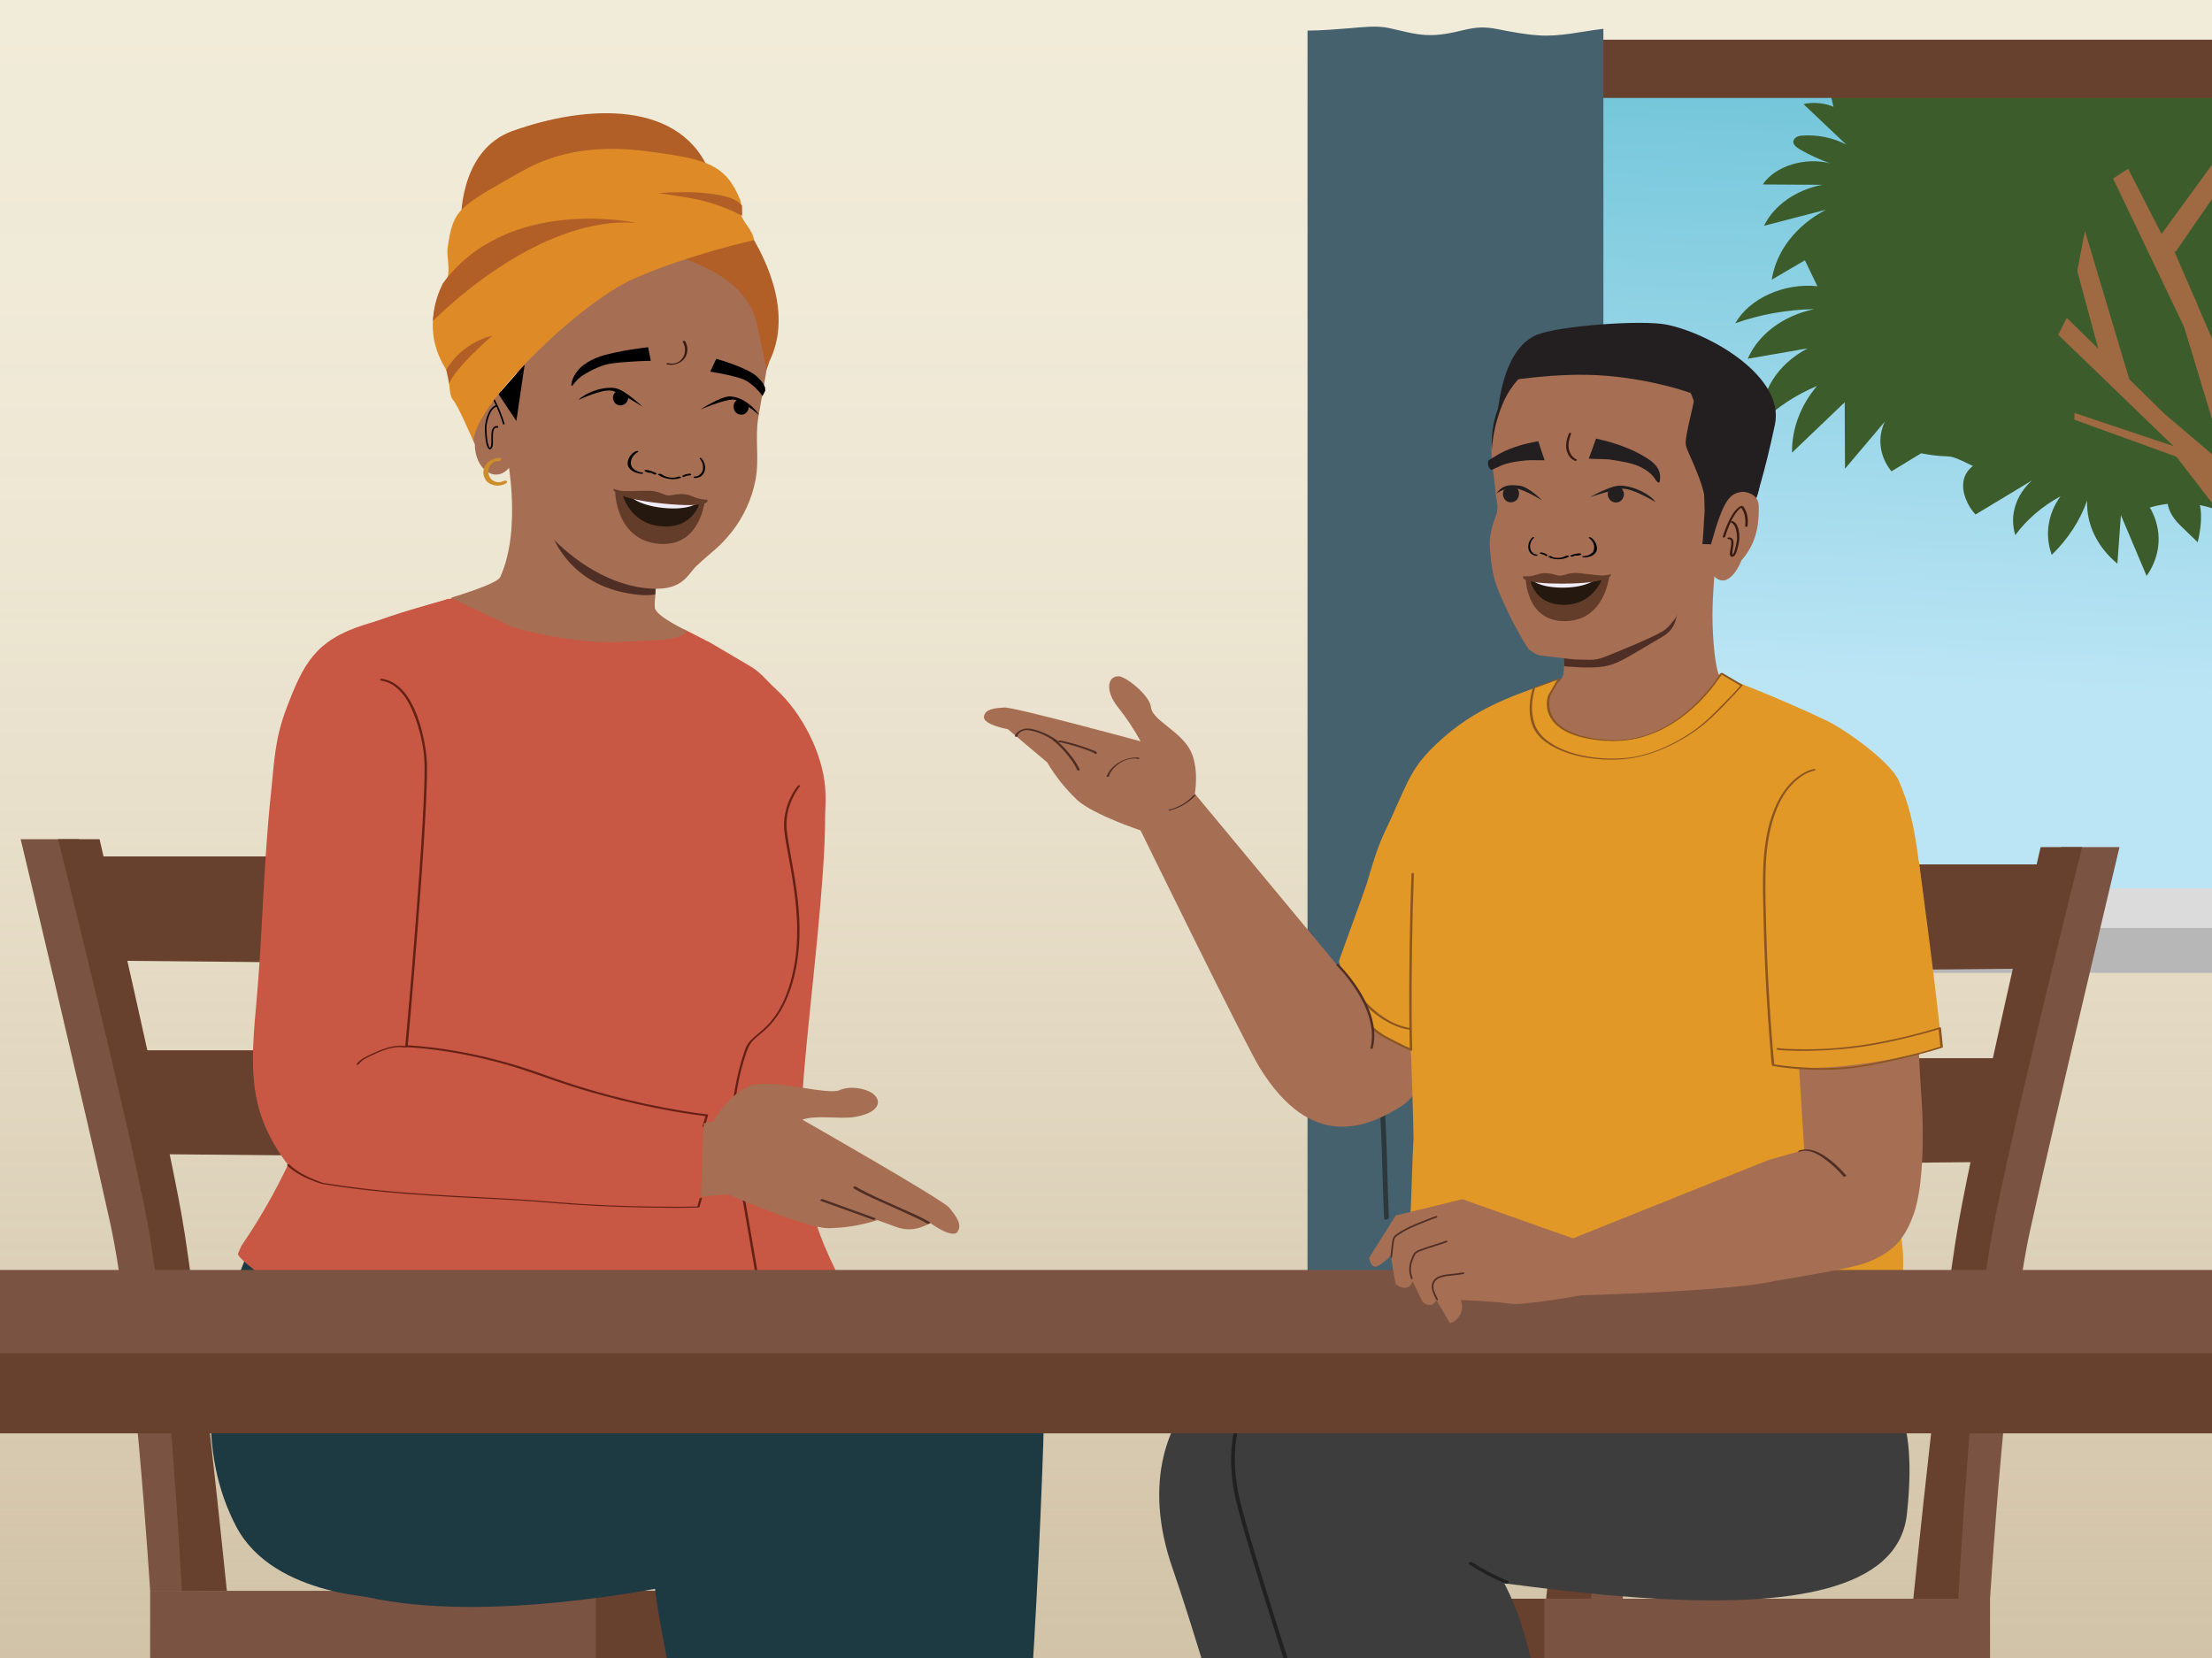 <?xml version="1.0" encoding="UTF-8"?>
<svg xmlns="http://www.w3.org/2000/svg" xmlns:xlink="http://www.w3.org/1999/xlink" viewBox="0 0 1334 1000">
  <defs>
    <style>
      .cls-1 {
        fill: #3c5c2c;
      }

      .cls-2 {
        fill: #67402e;
      }

      .cls-3 {
        fill: #9f6a42;
      }

      .cls-4 {
        fill: #010101;
      }

      .cls-5 {
        fill: url(#linear-gradient-2);
      }

      .cls-6 {
        fill: #1d3942;
      }

      .cls-7 {
        fill: #231f20;
      }

      .cls-8 {
        fill: #f1edf6;
      }

      .cls-9 {
        fill: #643c2a;
      }

      .cls-10 {
        stroke: #4f2e25;
      }

      .cls-10, .cls-11 {
        fill: none;
        stroke-miterlimit: 10;
      }

      .cls-12 {
        fill: #a66e53;
      }

      .cls-13 {
        fill: #ce8d2a;
      }

      .cls-14 {
        fill: url(#linear-gradient);
        opacity: .5;
      }

      .cls-11 {
        stroke: #010101;
        stroke-width: .96px;
      }

      .cls-15 {
        fill: #212121;
      }

      .cls-16 {
        fill: #3d3d3d;
      }

      .cls-17 {
        fill: #b7b7b7;
      }

      .cls-18 {
        fill: #e29926;
      }

      .cls-19 {
        fill: #e19826;
      }

      .cls-20 {
        fill: #7b5342;
      }

      .cls-21 {
        fill: #8b5522;
      }

      .cls-22 {
        fill: #2d383d;
      }

      .cls-23 {
        fill: #45616e;
      }

      .cls-24 {
        fill: #8e6528;
      }

      .cls-25 {
        fill: #b15e27;
      }

      .cls-26 {
        fill: #f2ebd1;
      }

      .cls-27 {
        fill: #24180f;
      }

      .cls-28 {
        fill: #de8b27;
      }

      .cls-29 {
        fill: #dcdbdb;
      }

      .cls-30 {
        fill: #381c13;
      }

      .cls-31 {
        fill: #c85844;
      }

      .cls-32 {
        fill: #662117;
      }

      .cls-33 {
        fill: #4f2e25;
      }
    </style>
    <linearGradient id="linear-gradient" x1="-5129.92" y1="7510.91" x2="-4070.49" y2="7510.91" gradientTransform="translate(-6842.06 5121.02) rotate(90) scale(1 -1)" gradientUnits="userSpaceOnUse">
      <stop offset="0" stop-color="#f0ebe0"/>
      <stop offset=".18" stop-color="#eee8dd" stop-opacity=".99"/>
      <stop offset=".33" stop-color="#e8e1d4" stop-opacity=".97"/>
      <stop offset=".46" stop-color="#ded4c5" stop-opacity=".93"/>
      <stop offset=".59" stop-color="#d0c2b0" stop-opacity=".88"/>
      <stop offset=".72" stop-color="#bdab95" stop-opacity=".82"/>
      <stop offset=".84" stop-color="#a78e73" stop-opacity=".73"/>
      <stop offset=".96" stop-color="#8d6d4d" stop-opacity=".64"/>
      <stop offset="1" stop-color="#83603d" stop-opacity=".6"/>
    </linearGradient>
    <linearGradient id="linear-gradient-2" x1="1105.05" y1="604.79" x2="1133.13" y2="-61.85" gradientUnits="userSpaceOnUse">
      <stop offset=".29" stop-color="#bbe5f5"/>
      <stop offset=".81" stop-color="#76c7db"/>
    </linearGradient>
  </defs>
  <g id="Layer_3" data-name="Layer 3">
    <polyline class="cls-26" points="1372.37 1032.13 1372.37 -24.34 -34.67 -24.34 -34.67 1032.13"/>
    <polyline class="cls-14" points="1372.37 1047.04 -34.67 1047.04 -34.67 -12.39 1372.37 -12.39"/>
    <rect class="cls-5" x="818.16" y="35.47" width="599.16" height="536.3"/>
    <g>
      <path class="cls-1" d="M1680.74,136.08v.02c-2.57-7.92-7.51-15.26-14.9-20.93l15.17,4.68c-1.59-8.75-6.03-17-12.85-23.89l20.13,7.28c-4.1-14.36-21.09-25.62-39.29-26.01l-3.32-2.34c9.19-7.03,16.96-15.19,23.08-24.16-6.87.72-13.74,1.34-20.62,1.9-6.84,2.51-12.91,6.4-17.55,11.44,1.62-3.3,2.38-6.81,2.39-10.33-4.64.3-9.29.58-13.94.81,1.04,2.84,2.2,5.66,3.51,8.43-2.36-2.92-5.02-5.66-7.91-8.22-1.37.07-2.75.14-4.12.2-80.89,3.55-161.71-1.51-242.54-3.96-78.83-2.38-157.69-1.22-236.54-.98-6.64,7.84-11.36,16.85-12.78,26.39-3.8-10.15-18.52-16.6-31.01-13.61l25.74,24.4c-8.03-4.23-17.59-6.14-27.16-5.39-1.87.15-3.63,1.06-4.38,2.46-1.33,2.48,1.24,4.46,3.62,5.82,5.69,3.3,11.78,6.1,18.16,8.4-14.87-3.85-32.96,1.46-40.56,12.75l35.77.23c-15.9,3.15-28.95,12.35-35.04,24.71l37.38-9.7c-18.01,9.45-29.98,24.9-32.69,42.2l20.01-11.7,7.52,15.64c-20.03-2.13-41.09,7.37-49.49,22.33,15.05-5.31,31.22-8.2,47.62-8.52-18.68,3.91-33.73,15.14-40.14,29.95l36.17-6.28c-18.44,9.64-29.01,26.67-27.58,44.47,9.13-9.01,20.41-16.42,33.17-21.78-9.97,11.82-15.23,25.86-15.04,40.2l31.76-30.37c.06,13.36.12,26.72.19,40.07l23.98-28.37c-4.65,9.93-3.15,21.08,4.04,29.96l17.88-10.9c21.06,4.03,12.75-1.52,31.21,7.67-11.59,9.08-3.36,24.23,1.62,29.24,11.33-6.85,22.67-13.69,34.02-20.52-9.88,8.94-13.65,21.29-10.06,32.96,6.85-9.34,16.15-17.34,27.25-23.41-7.68,10.68-9.58,23.46-5.25,35.32,9.84-9.6,17.1-20.76,21.34-32.77-.61,14.19,5.98,27.96,18.22,38.07.71-9.76,1.42-19.51,2.13-29.26,5.16,12.2,10.32,24.43,15.5,36.67,8.93-12.66,9.66-28.08,1.96-41.26,13.12-3.91,27.6-3.4,40.26,1.42,15.7,11.35,39.83,9.8,53.15-3.41l4.1-4.07c-4.67,9.48-5.18,19.98-1.44,29.73,3.73-11.43,10.39-22.09,19.52-31.28-4.74,12.25-5.43,25.31-2.01,37.85,12.32-9.95,18.89-23.67,18.1-37.78,4.66,7.02,9.31,14.08,13.95,21.18,4.69-9.6,4.76-20.3.19-29.94,7.86,3.84,14.4,9.23,19.01,15.68,3.92-8.99,1.5-19.01-6.33-26.11l25.86-7.32,9.95,31.59s10.47-2.27,13.26-22.15c1-7.12-.43-11.95-2.66-15.26l15.63-4.42c4.99,6.27,7.88,13.49,8.38,20.95,5.98-6.11,10.16-13.25,12.23-20.88,3.45,6.11,6.9,12.21,10.34,18.32,5.37-5.06,8.19-11.59,7.91-18.27,2.07-1.49,3.91-3.15,5.63-4.88,67.04,24.64,109.14-33.6,111.48-49.26,1.28-8.55-.82-19.28-3.27-27.94,7.9-7.74,12.23-17.66,12.93-27.79l21.41,10.37c-.7-27.27-23.32-26.35-23.32-26.35Z"/>
      <path class="cls-3" d="M1310.82,269.08l-69.57-67.16,5.18-10.2,58.81,57.75,37.44,31.85-39.43-130.07,5.78-4.89,32.55,75.4,24.03-34.12h3.96s-27.99,40.04-27.99,40.04l13.97,65.97,23.79,21.67c.42-1.81.85-3.4,1.22-4.68l26.43-61.58-19.93-66.41,4.48-2.28s18.77,49.12,21.58,51.88c2.81,2.76,22.92-50.04,22.92-50.04l32.67-69.25,10.8,5.9-31.16,64.72,39.54-30.23,3.61,3.73-37,32.83s-29.64,46.41-28.51,50.95c1.14,4.54,87.22-22.3,87.22-22.3l2.83,5.24s-78.82,25.71-84.96,33.91-18.5,34.57-21.24,43.22c-2.18,6.73-6.94,16.22-6.61,20.09,0,0-11.03,23.91-11.9,54.62,5.24,13.85-6.48,31.63-4.69,46.05l-3.1,32.44-15.38-25.32,2.51-12.61c1.45-34.22-13.53-73.15-14.34-83.91l-43.81-56.85-61.48-22.29v-4.1s59.8,20.02,59.8,20.02Z"/>
      <polygon class="cls-3" points="1324.97 182.93 1283.43 101.81 1274.35 107.65 1317.18 197.21 1324.97 182.93"/>
      <polygon class="cls-3" points="1312.17 151.7 1363.86 76.64 1346.39 82.41 1295.91 151.62 1312.17 151.7"/>
      <polygon class="cls-3" points="1270.44 229.01 1252.74 163.39 1257.37 139.24 1285.8 234.36 1270.44 229.01"/>
      <path class="cls-1" d="M1307.4,298.28s-2.88,8.63,7.55,18.69l10.42,10.06s5.75-21.92-2.16-28.75c-7.91-6.83-15.81,0-15.81,0Z"/>
      <path class="cls-1" d="M1144.71,49.98c-11.98.05-23.96.08-35.93.09-2.72,0-4.76-1.04-6.14-2.6-.53.15-.82.24-.82.24l4.33,18.54c4.33,18.54,38.92,21.4,38.92,21.4l15.46,3.31-7.47-28.43c-1.51-5.76-4.51-9.79-8.34-12.56Z"/>
    </g>
    <path class="cls-29" d="M870.49,23.95v536.13s572.18,0,572.18,0V23.95s-572.18,0-572.18,0ZM893.62,47.72h523.69v488.01h-523.69V47.72Z"/>
    <rect class="cls-2" x="790.18" y="23.95" width="652.45" height="35.11"/>
    <rect class="cls-17" x="856.77" y="559.71" width="584.56" height="27.03"/>
    <path class="cls-23" d="M813.73,17.04c7.91-.63,16.22-1.77,23.97-.12,7.43,1.58,14.24,3.7,22.03,4.18,7.96.49,15.6-1.2,23.09-2.99,7.61-1.81,12.47-2.06,20.15-.56,8.15,1.6,16.17,3.15,24.59,3.76,13.56.98,26.29-2.45,39.4-3.93v863.14c-3.59,2.38-7.58,4.11-12.08,4.18-5.06.08-9.92-1.86-14.4-3.9-10.5-4.78-20.53-10.11-32.39-10.97-15.68-1.14-27.42,7.57-41.32,12.58-7.67,2.77-14.97,2.83-22.72.36-7.9-2.52-15.19-6.22-23.52-7.43-6.75-.99-25.81-.58-31.99.9V18.45c8.44-.03,16.8-.75,25.2-1.41Z"/>
    <path class="cls-22" d="M885.58,873.32c-1.7-25.83-2.97-51.7-3.82-77.57-.85-26.05-1.27-52.11-1.25-78.17s.49-51.72,1.33-77.57,1.88-51.9,2.85-77.84c.97-25.94,1.94-51.88,2.9-77.83.12-3.16.24-6.32.35-9.48.05-1.23-2.86-.66-2.9.35-.97,26.11-1.95,52.22-2.92,78.33-.97,25.88-1.98,51.77-2.87,77.65s-1.5,52.01-1.61,78.02c-.11,25.79.2,51.58.93,77.36.74,26.04,1.91,52.08,3.52,78.08.19,3.15.4,6.3.6,9.44.06.98,2.97.37,2.9-.78h0Z"/>
    <path class="cls-22" d="M837.63,734.29c-1.31-27.28-1.01-54.66-3.9-81.85-.81-7.62-1.88-15.2-3.3-22.73-.19-1.03-3.1-.32-2.9.78,5.05,26.85,5.58,54.24,6.36,81.47.22,7.7.47,15.41.84,23.11.05.97,2.95.37,2.9-.78h0Z"/>
  </g>
  <g id="Layer_5" data-name="Layer 5">
    <path class="cls-22" d="M916.68,867.64c-1.7-25.83-2.97-51.7-3.82-77.57-.85-26.05-1.27-52.11-1.25-78.17s.49-51.72,1.33-77.57c.84-25.95,1.88-51.9,2.85-77.84.97-25.94,1.94-51.88,2.9-77.83.12-3.16.24-6.32.35-9.48.05-1.23-2.86-.66-2.9.35-.97,26.11-1.95,52.22-2.92,78.33-.97,25.88-1.98,51.77-2.87,77.65-.9,26-1.5,52.01-1.61,78.02-.11,25.79.2,51.58.93,77.36.74,26.04,1.91,52.08,3.52,78.08.19,3.15.4,6.3.6,9.44.06.98,2.97.37,2.9-.78h0Z"/>
    <path class="cls-22" d="M868.74,728.61c-1.31-27.28-1.01-54.66-3.9-81.85-.81-7.62-1.88-15.2-3.3-22.73-.19-1.03-3.1-.32-2.9.78,5.05,26.85,5.58,54.24,6.36,81.47.22,7.7.47,15.41.84,23.11.05.97,2.95.37,2.9-.78h0Z"/>
    <path class="cls-33" d="M1115.93,688.19c5.1-1.83,10.64,1.34,14.65,4.26,4.28,3.12,8.17,6.74,11.62,10.75.33.38,1.95-.21,1.59-.63-3.97-4.61-8.55-8.9-13.7-12.17-4.45-2.83-9.64-4.63-14.81-2.77-1.13.41-.08.82.63.56h0Z"/>
    <path class="cls-31" d="M433.2,393.35c23.65,8.38,52.7,39.31,62.28,74.83,9.58,35.52-16.44,190-11.79,221.28,5.92,36.44,1.28,45.16,36,106l5.19,9.48-66.08,4.41s-4.91-62.27-21.84-111.93c-16.92-49.66-3.77-304.07-3.77-304.07Z"/>
    <g>
      <path class="cls-2" d="M18.61,516.54h231.48s16,65.83,15.78,65.2c-.22-.63-233.32-2.65-233.32-2.65l-13.95-62.55Z"/>
      <g>
        <rect class="cls-20" x="90.55" y="959.45" width="458.98" height="67.12"/>
        <rect class="cls-2" x="359.36" y="959.45" width="190.18" height="67.12"/>
        <path class="cls-20" d="M90.55,959.45s-9.74-156.52-24.13-221.99c-14.39-65.47-53.95-231.32-53.95-231.32h35.32s38.25,169.62,50.02,226.66c11.77,57.04,24.28,226.66,24.28,226.66h-31.54Z"/>
        <path class="cls-2" d="M109.7,959.45s-8.37-156.52-20.74-221.99c-12.37-65.47-53.95-231.32-53.95-231.32h25.03s39.37,169.62,49.49,226.66c10.12,57.04,27.28,226.66,27.28,226.66h-27.11Z"/>
        <path class="cls-20" d="M312,959.45s-9.74-156.52-24.13-221.99c-13.75-62.55-9.16-57.6-59.19-231.32h40.57s38.25,169.62,50.03,226.66c11.77,57.04,24.28,226.66,24.28,226.66h-31.54Z"/>
        <path class="cls-2" d="M331.15,959.45s-8.37-156.52-20.74-221.99c-12.37-65.47-53.95-231.32-53.95-231.32h25.03s39.37,169.62,49.49,226.66c10.12,57.04,27.28,226.66,27.28,226.66h-27.12Z"/>
      </g>
      <path class="cls-2" d="M71.2,633.45h231.48s16,65.83,15.78,65.2c-.22-.63-233.32-2.65-233.32-2.65l-13.95-62.55Z"/>
    </g>
    <g>
      <path class="cls-2" d="M1272.08,521.31h-231.48s-16,65.83-15.78,65.2c.22-.63,233.32-2.65,233.32-2.65l13.95-62.55Z"/>
      <g>
        <rect class="cls-20" x="741.16" y="964.22" width="458.98" height="67.12" transform="translate(1941.3 1995.56) rotate(-180)"/>
        <rect class="cls-2" x="741.16" y="964.22" width="190.18" height="67.12" transform="translate(1672.49 1995.56) rotate(-180)"/>
        <path class="cls-20" d="M1200.14,964.22s9.74-156.52,24.13-221.99c14.39-65.47,53.95-231.32,53.95-231.32h-35.32s-38.25,169.62-50.02,226.66c-11.77,57.04-24.28,226.66-24.28,226.66h31.54Z"/>
        <path class="cls-2" d="M1180.99,964.22s8.37-156.52,20.74-221.99c12.37-65.47,53.95-231.32,53.95-231.32h-25.03s-39.37,169.62-49.49,226.66c-10.12,57.04-27.28,226.66-27.28,226.66h27.11Z"/>
        <path class="cls-20" d="M978.69,964.22s9.74-156.52,24.13-221.99c13.75-62.55,9.16-57.6,59.19-231.32h-40.57s-38.25,169.62-50.03,226.66c-11.77,57.04-24.28,226.66-24.28,226.66h31.54Z"/>
        <path class="cls-2" d="M959.54,964.22s8.37-156.52,20.74-221.99c12.37-65.47,53.95-231.32,53.95-231.32h-25.03s-39.37,169.62-49.49,226.66c-10.12,57.04-27.28,226.66-27.28,226.66h27.12Z"/>
      </g>
      <path class="cls-2" d="M1219.49,638.21h-231.48s-16,65.83-15.78,65.2c.22-.63,233.32-2.65,233.32-2.65l13.95-62.55Z"/>
    </g>
    <path class="cls-6" d="M172.63,710.17s-77.81,120.29-30.08,210.69c22.74,43.05,90.8,43.01,90.8,43.01l69.81-87.79v-145.18l-130.53-20.73Z"/>
    <path class="cls-31" d="M441.89,648.82c1.56-9.44,2.68-19.63,5.33-28.82,5.11-17.73,23.62-27.25,39.03-34.57,3.74-1.78-6.44-3.16-2.62-4.7.03-13.48,8.12-29.3,8.22-42.79.15-21.71,7.54-41.48,5.77-63.15-1.67-20.47-13.84-44.71-29.73-59.21-6.66-6.08-8.92-10.16-16.72-14.52l-23.34-13.75c-.89-.27-14.1-7.33-15.02-7.54-1.95-.44-3.35-.41-4.18-1.62l-9.76-3.82-62.17-33.34-44.13,14.75s-61.27,14.66-73.83,22.99c-15.37,10.15-12.31,214.55-12.31,214.55,0,0-7.12,79.77-60.78,158.02-.35.51-1.88,4.21-2.11,4.8-.7,1.84,10.68,10.59,12.18,11.68,4.65,3.35,12.66,4.63,17.94,6.82,10.77,4.47,19.99,4.14,31.36,6.43,15.48,3.12,31.07,5.76,46.79,7.3,14.66,1.44,30.09-.5,44.54,1.71l163.82,1.12s-12.53-74.59-12.53-74.59c-1.44-8.57-3.79-16.9-4.88-25.57-1.14-9.02-1.68-18.12-1.61-27.22.03-4.45.17-8.91.53-13.34.04-.55.11-1.09.2-1.63Z"/>
    <path class="cls-6" d="M629.12,871.84c-3.53,105.74-14.08,286.32-30.87,394.25,0,0-81.41,40.45-93.45,16.79,0,0-29.29-220.7-69.35-350.31-35.28-114.13-249.39-122.84-222.2-133.19,42.79-16.28,317.38-38.53,370.42-19.41,35.16,12.67,47.79,21.75,45.46,91.86Z"/>
    <path class="cls-6" d="M586.77,779.96c-3.77-3.22-7.82-6.27-12.1-8.95-139.98-11.84-357.64,14.78-357.64,14.78,0,0-101.1,31.94-71.65,120.53,39.03,117.4,329.45,41.11,429.1,4.62.48-.17.94-.36,1.41-.53.57-6.81,1.49-13.59,2.66-20.28,2.65-15.14,6.65-29.98,11.61-44.4,5.05-14.69,11.17-28.96,18.34-42.59-6.47-8.42-13.68-16.29-21.73-23.17Z"/>
    <path class="cls-6" d="M575.7,785.43s-15.25.38-35.95,5.89c1.94-10.82,1.76-18.49,1.76-18.49-2.46-2.02-5.04-4.07-7.73-6.15-11.25,6.02-21.97,13.17-32.18,21.07-11.87,9.18-23.06,19.4-33.46,30.48-10.03,10.68-19.33,22.23-27.54,34.61-2.32,3.51-35.71,7.09-37.83,10.75.38.04.07,21.05.44,21.08-30.22,57.1,17.26,141.6,14.3,243.15-2.6,89.17-2.84,101.91-7.63,149.28,14.26,21.43,125.01,11.4,125.01,11.4,13.88-137.58,40.81-503.07,40.81-503.07Z"/>
    <line class="cls-24" x1="401.8" y1="552.81" x2="401.69" y2="554.53"/>
    <path class="cls-31" d="M248.34,602.46l-2.04,46.03c.5.48,1.24.7,1.96.25,6.12-3.82,11.97-5.83,17.8-10.16l136.04,52.43-5.22,64.34s-142.59-20.95-176.47-29.32c-1.93-.48-22.94-6.67-24.79-7.2-17.99-5.13-32.46-29.27-38.17-45.95-7.1-20.71-4.97-44.72-3-66.13,3.9-42.37,4.34-84.67,8.83-126.98,2.15-20.22,2.25-33.54,9.46-52.55,10.12-26.68,17.3-41.06,47.07-50.45l50.7-15.68"/>
    <path class="cls-32" d="M245.18,631c-5.74-.97-11.4.54-16.69,2.72-2.63,1.08-5.23,2.28-7.76,3.58-2.21,1.14-4.29,2.49-5.75,4.54-.38.54,1.07.43,1.35.04,1.4-1.98,3.45-3.22,5.59-4.28s4.45-2.14,6.72-3.1c4.95-2.08,10.26-3.62,15.66-2.71.47.08,1.7-.66.89-.79h0Z"/>
    <path class="cls-32" d="M421.92,722.79c-.51,1.76-1.01,3.53-1.52,5.29l1.03-.43c-8.75.21-17.51.16-26.26.06-19.28-.23-38.57-.96-57.79-2.52-8.78-.71-17.55-1.45-26.35-1.97-9.28-.55-18.57-.99-27.86-1.48-20.45-1.07-40.89-2.31-61.24-4.61-5.38-.61-10.75-1.29-16.11-2.05-2.74-.39-5.47-.8-8.2-1.24-1.15-.18-2.34-.27-3.44-.65-5.54-1.9-11.07-4.36-15.88-7.71-1.39-.97-2.7-2.03-3.89-3.24-.27-.28-1.61.25-1.36.5,4.66,4.73,11.14,7.67,17.26,10.05,1.93.75,3.59,1.23,5.64,1.56,5.25.85,10.52,1.61,15.79,2.29,20.8,2.69,41.73,4.16,62.66,5.31,18.21,1,36.46,1.66,54.64,3.23,19.83,1.71,39.69,2.73,59.6,3.08,10.56.19,21.17.37,31.73.03.15,0,.3,0,.46,0,.22,0,.94-.14,1.03-.43.51-1.76,1.01-3.53,1.52-5.29.09-.32-1.32-.14-1.43.25h0Z"/>
    <path class="cls-32" d="M229.69,410.45c11.93,1.77,18.16,14.49,21.53,24.74,2.66,8.07,4.57,16.7,4.78,25.23.14,5.45-.04,10.91-.23,16.36-.28,7.66-.68,15.31-1.13,22.96-.53,8.98-1.12,17.96-1.75,26.93-.66,9.45-1.37,18.89-2.1,28.33s-1.43,18.1-2.17,27.15c-.64,7.76-1.29,15.53-1.96,23.29-.49,5.7-.98,11.39-1.49,17.09-.24,2.73-.55,5.46-.73,8.19,0,.12-.02.24-.03.35-.04.39.38.51.68.52,1.22.03,3.11.15,4.61.26,4.36.32,8.71.79,13.04,1.36,15.08,1.99,30.01,5.2,44.62,9.45,9.56,2.78,18.86,6.27,28.27,9.49s18,5.84,27.13,8.34c14.28,3.92,28.73,7.2,43.32,9.76,4.49.79,8.99,1.51,13.51,2.13,1.37.19,2.73.37,4.1.53.63.08,1.46.32,2.09.24.08-.01.19.02.28.03l-.45-.66c-.63,2.18-1.26,4.35-1.89,6.53-.24.83,1.2.86,1.39.2.63-2.18,1.26-4.35,1.89-6.53.1-.33-.09-.62-.45-.66-5.39-.53-10.77-1.38-16.11-2.27-14.02-2.32-27.94-5.34-41.69-8.95-9.01-2.36-17.94-4.99-26.79-7.89-9.54-3.13-18.9-6.77-28.49-9.74-15.18-4.71-30.72-8.3-46.45-10.59-4.86-.71-9.74-1.3-14.63-1.71-1.48-.13-2.96-.24-4.45-.32-.77-.04-1.66-.2-2.43-.12-.1.01-.2,0-.3,0l.68.52c.17-1.91.34-3.82.51-5.73.46-5.14.91-10.27,1.35-15.41.64-7.44,1.27-14.88,1.89-22.33.74-8.94,1.47-17.88,2.17-26.82.75-9.52,1.47-19.04,2.15-28.56.66-9.18,1.29-18.35,1.85-27.54.49-8.04.94-16.08,1.28-24.13.25-5.97.46-11.96.41-17.94-.06-6.98-1.14-13.78-2.8-20.58-1.56-6.37-3.67-12.7-6.88-18.45-2.62-4.69-6.12-9.16-10.86-11.84-2.11-1.19-4.4-1.98-6.8-2.33-.75-.11-1.46.97-.49,1.11h0Z"/>
    <path class="cls-32" d="M481.2,473.86c-2.2,2.58-3.88,5.72-5.21,8.82-2.4,5.59-3.57,11.69-3.04,17.77.43,4.93,1.43,9.82,2.32,14.68,1.22,6.6,2.42,13.2,3.37,19.84,2.25,15.77,3.23,32,.29,47.75-2.29,12.27-6.59,25.14-15.12,34.55-2.36,2.6-5.03,4.84-7.72,7.09-2.02,1.69-4.08,3.45-5.44,5.74-.79,1.33-1.27,2.83-1.78,4.28-.82,2.36-1.55,4.75-2.22,7.15-1.77,6.36-3.14,12.84-4.11,19.38-1.09,7.4-1.67,14.9-1.33,22.38.25,5.53,1.28,10.88,2.3,16.3,1.91,10.17,3.7,20.37,5.49,30.57,1.89,10.79,3.74,21.59,5.59,32.39,1.09,6.37,2.17,12.75,3.24,19.12.05.31.1.62.16.93.1.6,1.55.24,1.45-.39-.75-4.49-1.51-8.97-2.28-13.45-1.72-10.12-3.45-20.24-5.21-30.36-1.87-10.76-3.75-21.52-5.71-32.26-.74-4.06-1.49-8.11-2.28-12.16-1.42-7.27-1.62-14.69-1.15-22.06.81-12.68,3.3-25.55,7.48-37.57.97-2.8,2.09-5.11,4.23-7.19s4.63-3.92,6.88-5.95c7.76-7.02,12.61-16.21,15.8-26.09,4.95-15.37,5.74-31.46,4.4-47.45-1.13-13.42-3.85-26.56-6.11-39.81-.83-4.86-1.55-9.69-.95-14.63.71-5.94,2.91-11.69,6.19-16.68.52-.79,1.06-1.59,1.68-2.31.58-.68-.81-.79-1.19-.35h0Z"/>
    <path class="cls-12" d="M305.34,272.45s9.97,45.77-3.72,75.68c-1.91,4.17-29.66,12.37-29.66,12.37l37.15,17.68c17.26,5.15,46.68,10.82,71.55,8.63,10.86-.96,25.78.92,34.07-6.16h0s-19.05-8.76-19.84-14.11c-.78-5.35,5.47-50.03,5.47-50.03"/>
    <path class="cls-33" d="M395.34,353.91s-10.17-5.6-16.58-7.39c-6.41-1.79-17.37-1.38-46.95-26.91,0,0,8.74,31.46,46.43,38.11,0,0,10.56,2.27,16.95.7l.15-4.5Z"/>
    <path class="cls-12" d="M427.27,161.14c.13.11.27.21.41.32-.14-.22-.28-.45-.37-.68l-.03.35ZM443.13,165.72c.22.24.46.48.71.71l.03-.29s-.71-.77-.74-.42ZM328.01,318.81c13.87,16.64,36.27,32.68,59.99,35.77,23.73,3.09,26.28-7.93,32.22-13.44,9.89-9.19,13.65-11,21.07-20.35,7.16-9.03,12.2-20.05,14.37-31.51,2.35-12.4-.39-24.55,1.55-36.92.87-5.61,5.17-27.65,6.69-40.66,1.52-13.02-10.17-34.39-10.17-34.39-.46-3.59-2.17-6.23-3.84-9.22l-1.54-.13s.74.42.64,1.48c-1.92-.47-3.77-1.69-5.16-2.99v.06c-2.41.86-4.62-.4-6.39-2.33-.03.35.29,1.09.68,1.12-2.34.15-4.55-1.11-5.97-2.65-.03.35.3,1.09.26,1.44-1.72-.47-3.39-1.53-4.76-2.61.31.49,9.1-.1,9.08.14-2.33.15.24,1.15-1.53-.78l-1.79-1.48c-1.95.19-1.98,1.35-3.4-.19.35.39-.72-3.98-.75-3.62-2.31-.2-1.66-.3-3.49-1.52-.03.35-6.48,1.75-6.51,2.1-1.92-.17-1.57,1.64-2.98.1.35.39,1.52-1.36,1.87-.97-2.33.15-3.33,1.56-5.1-.37.35.39-7.26-4.53-7.26-4.53-2.34.15-2.01.91-3.81-.66.71.77-10.58-1.58-10.26-.84-1.92-.17,3.06,7.36,1.61,6.17-.03.35-4.33-1.44-4.33-1.44-1.95.19.78,2.2-.64.66-.03.35.26,1.44.65,1.48-2.4.86-5.03-.08-7.21-1.69.71.77,1.03,1.51,1.38,1.9-1.92-.17-3.49.05-5.29-1.52-.03.35.64,1.48,1.03,1.51-1.98.54-4.26-.01-6.09-1.24-.03.35.68,1.12,1.03,1.51-1.56.22-3.1.09-4.54-1.11l1.03,1.51c-1.54-.13-2.75.47-4.99-.43-.03.35.71.77.68,1.12-1.15-.1-2.69-.23-3.81-.69-.03.35,1.06,1.16.68,1.12-1.54-.13-2.75.47-4.61-.4.35.39.68,1.12,1.03,1.51-1.54-.13-3.1.09-4.58-.75-.03.35.29,1.09.65,1.48-1.54-.13-2.75.47-4.61-.4-.03.35.68,1.12,1.03,1.51-1.54-.13-3.11.09-4.61-.4-.03.35.71.77,1.06,1.16-1.54-.13-3.1.09-4.97-.79-.06.7.29,1.09.26,1.44-1.15-.1-1.89-.52-3.04-.62l-1.98.54c-5.99,6.59-7.66,30.25-7.66,30.25-12.74,8.49-19.03,27.48-19.23,34.22-.2,6.73-3.38,21.03-3.38,21.03-1.71-2.63-5.47-8.29-6.38-11.21-.94-2.57.11-5.68-.83-8.24-2.97-5.94-10.8-4.85-15.34-1.69l-.81,1.1c-6.57,7.46-2.28,32.8,1.45,40.53,0,15.1,12.53,24.09,20.86,13.89l1.58,6.02"/>
    <path class="cls-13" d="M300.86,276.18c-4.36.11-8.59,3.07-9.28,7.54-.32,2.02.19,4.08,1.34,5.77.87,1.28,1.96,2.01,3.36,2.61,2.8,1.19,6,1.02,8.66-.47.48-.27,1.16-.79.73-1.4-.38-.54-1.5-.42-1.99-.15-1.73.96-3.49,1.03-5.32.3-.48-.19-1.05-.5-1.54-.83s-.42-.32-.78-.77c-2.02-2.51-2.1-6.24.05-8.67.57-.64,1.17-1.1,1.84-1.41.1-.05.19-.09.29-.13,0,0,.46-.17.22-.09.23-.08.47-.14.71-.2.31-.07.89-.13,1.4-.14.6-.01,1.56-.45,1.65-1.12.09-.74-.82-.85-1.33-.84h0Z"/>
    <path d="M316.42,219.78l-5.02,34.13-10.75-16.19s11.23-12.86,15.77-17.94Z"/>
    <g>
      <path class="cls-4" d="M408.87,287.51c-2.96,1.23-7.25.51-9.95-1.5-.6-.44-2.74-.25-1.9.37,3.57,2.65,9.75,3.4,13.57,1.82.38-.16.34-.44-.1-.63-.46-.2-1.21-.23-1.61-.06"/>
      <path class="cls-4" d="M395.86,285.47c-1.83-1.06-3.92-1.72-6.04-2.07-.31-.05-.72.03-.97.22-.19.14-.25.35-.03.51.93.65,2.17.99,3.32,1.07.36.03.85-.02,1.08-.32.21-.27-.12-.49-.4-.51-.95-.06-1.91-.34-2.68-.87-.33.24-.67.48-1,.72,1.89.31,3.76.92,5.39,1.87.32.19.82.13,1.14-.03.24-.11.51-.4.18-.6"/>
      <path class="cls-4" d="M387.37,285c-2.49-.28-5.32-1.61-6.39-3.58-1.61-2.98.51-7.29,3.77-8.82.36-.17.2-.44-.14-.54-.44-.13-.98-.01-1.35.16-2.85,1.33-4.92,4.85-4.75,7.52.17,2.5,2.4,4.43,5.32,5.41.87.29,1.8.51,2.73.62.38.04,1.07-.01,1.28-.29.21-.28-.12-.44-.47-.48"/>
      <path class="cls-4" d="M413.54,286.65c-.11-.3.15-.46.35-.44.67.08,1.37-.05,1.99-.46.2.29.39.57.59.86-1.36.03-2.75.35-4.02,1.05-.25.14-.59,0-.79-.19-.15-.15-.29-.47-.04-.62"/>
      <path class="cls-4" d="M411.62,286.84c1.43-.78,2.98-1.12,4.5-1.15.22,0,.5.14.64.36.11.17.12.39-.06.5"/>
      <path class="cls-4" d="M418.69,287.43c1.63.08,3.63-.83,4.59-2.63,1.45-2.71.62-6.16-1.25-8.13-.2-.21-.06-.46.17-.51.3-.07.63.13.84.35,1.63,1.72,2.55,4.37,2.05,6.99-.46,2.45-2.16,4.04-4.17,4.58-.6.16-1.22.25-1.83.22-.25-.01-.68-.16-.77-.47-.1-.31.14-.42.37-.41"/>
    </g>
    <path d="M422.41,246.93s12.55-8.03,17.84-7.85c7.72.26,15.28,7.07,17.46,11.26,0,0-10.31-9.34-15.75-9.36-5.2-.02-19.55,5.95-19.55,5.95Z"/>
    <path d="M387.52,245.32s-10.67-10.26-16.39-11.2c-8.34-1.37-18.99,3.45-22.24,7.09,0,0,14.14-6.71,19.99-5.59,5.59,1.08,18.63,9.7,18.63,9.7Z"/>
    <path d="M459.85,239.01c.07-.2.11-.42.21-.59.33-.57.65-1.14.95-1.72.13-.42.32-.81.55-1.18,0-.03,0-.04,0-.06-.12-.56-.16-1.12-.14-1.66-.44-1.13-.84-1.84-.91-1.97,0,0-1.78-3.19-5.71-6.08-2.71-1.99-10.95-5.99-22.84-9.31-.69,1.45-1.38,2.91-2.07,4.37-.52,1.11-1.04,2.22-1.56,3.33,4.35.66,7.99,1.41,10.71,2.05,5.74,1.33,8.67,2.03,11.54,3.79,3.01,1.84,5.23,4.12,6.08,5.02,1.2,1.26,2.03,2.08,2.84,3.4.13.21.24.41.35.62Z"/>
    <path d="M390.87,209.42c.3,1.55.61,3.1.91,4.65.23,1.18.45,2.37.67,3.55-5.5.08-10.16.35-13.67.62-7.42.56-11.21.88-15.31,2.25-4.31,1.44-7.81,3.43-9.17,4.21-1.91,1.1-3.2,1.81-4.66,3.03-3.18,2.64-4.2,5.1-4.82,5.03-.57-.06-.07-2.14-.02-2.36,1.27-5.24,5.69-9.08,6.02-9.39,0,0,3.31-2.96,9.11-5.32,4-1.63,15.4-4.54,30.96-6.27"/>
    <path d="M446.5,240.62c-.44,0-.87.07-1.29.23-1.6.6-2.27,2.08-2.42,2.43-.81,1.93-.4,4.76,1.76,6.1,1.59.99,3.81,1,5.3-.28,1.11-.96,1.95-2.65,1.68-4.27-1.8-1.24-3.42-2.73-5.02-4.21Z"/>
    <path d="M378.57,238.68c-.44-.3-.89-.59-1.34-.88-.95-.62-1.86-1.33-2.52-2.26-.01-.02-.02-.04-.03-.05-1.18-.07-2.31.13-3.01.61-.32.22-1.18.85-1.69,2.04-.65,1.51-.24,3.37.62,4.57,1.14,1.6,3.3,2.11,5.08,1.53,2.35-.77,3.41-3.3,3.17-5.34-.09-.07-.18-.14-.28-.21Z"/>
    <path class="cls-11" d="M303.93,255.88c-7.1-22.3-13.59-23.08-13.59-23.08,0,0-4.86,4.54-3.65,14.69"/>
    <path class="cls-11" d="M300.38,257.51c-5.77-1.14-2.34,10.12-4.2,12.51-1.86,2.39-3.34-4.58-3.27-12.82,0,0,1.06-11.03,6.77-12.51"/>
    <path class="cls-25" d="M455.31,191.11c-7.54-21.35-30.44-34.8-78.5-44.93-48.07-10.13-87.58,4.35-87.58,4.35,28.63-67.62,99.01-59.23,114.75-57.86,15.74,1.37,85.47,73,60.09,125.1l-1.78,5.34s-5.6-28.12-6.97-32Z"/>
    <path class="cls-25" d="M278,134.99s-2.05-44.1,31.05-55.98c44.21-15.87,102.96-19.47,119.86,27.12l-150.91,28.85Z"/>
    <path class="cls-28" d="M273.21,241.15c-3.21-3.85-1.4-13.86-4.07-18.1-14.01-22.24-7.19-42.24-.1-53.86,3.09-5.06.19-14.65.84-19.26,3.42-24.18,6.27-24.68,44.55-46.49,31.15-17.74,62.94-14.07,81.3-11.49,29.4,4.14,42.26,7.11,50.78,28.95,1.11,2.85-.53,4.93.31,8.32,1.19,4.79,7.23,9.61,7.93,15.61,0,0-38.01,8.28-72.04,23.03-34.03,14.75-97.67,77.76-97.07,98.34.02.65-8.87-20.8-12.43-25.06Z"/>
    <path class="cls-25" d="M261.06,193.68s61.69-63.94,122.69-59.25c0,0-77.13-16.94-116.6,36.36l-1.02,2.18c-2.68,5.73-4.32,11.89-4.86,18.2l-.21,2.51Z"/>
    <path class="cls-25" d="M447.58,130.08l-4-1.9c-9.3-4.42-19.18-7.47-29.35-9.06l-17.04-2.66s42.03-3.66,50.33,7.62l.06,6Z"/>
    <path class="cls-25" d="M296.92,202.36s-23.58,20.48-26,29.2l-1.78-8.51s7.89-15.46,27.78-20.68Z"/>
    <path class="cls-12" d="M701.27,517.15l-13.42-16.33s-27.78-9.18-38.01-18.13c-7.15-6.75-13.33-14.46-18.35-22.92l-23.63-19.95s-14.99-2.75-14.47-7.5c.52-4.75,6.4-5.2,12.11-5.63,5.71-.43,82.39,20.41,82.39,20.41-3.95-7.22-8.52-14.09-13.64-20.53-7.94-9.84-6.4-18.96.51-18.69,4.26.16,18.73,11.52,19.41,18.82.68,7.3,16.39,13.62,23.02,24.66,6.62,11.04,3.24,28.27,3.24,28.27,2.76,6.29,8.52,14.25,8.52,14.25-4.81,11.46-27.66,23.29-27.66,23.29Z"/>
    <path class="cls-33" d="M613.66,443.75c-.19-.45.87-1.54,1.07-1.73.58-.55,1.29-.99,2.03-1.29,1.51-.62,3.1-.42,4.66-.15,2.59.46,5.1,1.33,7.49,2.4,1.87.84,3.68,1.81,5.42,2.9.56.35,1.12.72,1.66,1.11.16.12.63.52.61.45l.43-.53h0c.24-.03.49-.05.73-.08.15.03-.39-.25-.53-.35-.55-.37-1.08-.76-1.61-1.15-.38-.28-1.67.33-1.24.66,3.1,2.45,5.95,5.2,8.47,8.24,2.6,3.13,5.2,6.53,6.82,10.28.23.54,1.66.11,1.45-.39-1.6-3.71-4.11-7.03-6.66-10.14s-5.53-6.03-8.75-8.57l-1.24.66c.68.51,2.15,2.04,3.15,1.51.19-.1.49-.27.43-.53-.06-.28-.56-.54-.76-.68-.68-.5-1.39-.96-2.11-1.4-2.37-1.46-4.89-2.72-7.5-3.7-2.74-1.03-6.07-2.12-9.04-1.85-1.58.14-3.16.79-4.42,1.75-.6.45-2.43,1.99-2.02,2.97.23.54,1.66.11,1.45-.39h0Z"/>
    <path class="cls-33" d="M639.41,447.34c-.29.52-.86.25-.17.36.32.05.64.1.96.16.9.18,1.79.4,2.68.62,1.84.47,3.67.98,5.49,1.51,1.93.56,3.83,1.19,5.72,1.86,1.41.5,2.82,1.02,4.19,1.61.44.19.88.39,1.3.62.14.08.27.15.4.24.15.11.1.16.12,0-.08.68,1.4.45,1.46-.14.11-.97-2.72-1.76-3.34-2.02-2.56-1.04-5.19-1.95-7.83-2.75-2.94-.89-5.91-1.74-8.92-2.38-.83-.18-2.87-.84-3.44.18-.37.67,1.09.62,1.37.11h0Z"/>
    <path class="cls-33" d="M668.89,468.01c-.33-.14.9-2.2,1.02-2.38,1.12-1.77,2.6-3.33,4.25-4.6,2.29-1.77,5.01-3.02,7.88-3.45.27-.04,3.76-.42,3.73.12,0,.17,1.43.02,1.45-.39.03-.56-2.39-.46-2.63-.45-2.09.06-4.17.51-6.13,1.22-4.06,1.48-7.8,4.25-10.07,7.97-.13.21-1.39,2.23-.86,2.45.27.11.67,0,.93-.1.05-.02.65-.3.44-.38h0Z"/>
    <path class="cls-12" d="M864.63,569.65l-49.29,23.22-95.93-115.53c-5.38,10.27-18.37,15.71-31.56,23.48,0,0,62.95,128.7,71.8,143.05,31.3,50.77,64.78,36.48,86.2,22.84,12.33-7.85,46.47-64.48,46.14-78.37-.07-3.17-28.01-18.8-27.37-18.69Z"/>
    <path class="cls-33" d="M719.69,479.73c-3.86,4.17-8.85,7.17-14.37,8.54-.16.04-.72.22-.65.47s.66.11.8.08c5.94-1.48,11.39-4.65,15.55-9.14.23-.25-.2-.3-.36-.3-.31,0-.75.13-.97.36h0Z"/>
    <path class="cls-16" d="M790.05,951.65c-1.75-5.22-3.77-10.34-5.97-15.35-4.98-11.32-10.98-22.11-17.66-32.37-6.87-10.55-14.52-20.54-22.9-29.78-5.7-6.28,16.02-20.85,9.6-26.31-15.68-82.28,379.32-10.47,379.32-10.47,0,0,25.68,1.9,17.55,75.93-10.31,93.87-272.14,33.3-358.28,25.93-.41-.04-1.25,12.45-1.66,12.41Z"/>
    <path class="cls-16" d="M707.17,945.97c23.04,65.86,73.94,252.16,105.68,331.81,0,0,87.28,4.44,93.86-15.64,0,0,1.9-446.11-51.6-453.32-39.43-5.31-106.54,8.97-126.9,25.71-24.44,20.09-39.18,59.57-21.04,111.44Z"/>
    <path class="cls-16" d="M749.84,901.83s13.41-2.57,32.54-2.19c-3.7-8.03-4.97-14.02-4.97-14.02,1.78-2.03,3.66-4.11,5.62-6.23,10.96,2.56,21.66,6.09,32.05,10.31,12.08,4.9,23.77,10.73,34.92,17.37,10.75,6.4,21.03,13.62,30.5,21.7,2.68,2.29,5.29,4.65,7.83,7.09-.32.1,5.26-.73,4.94-.63,37.01,38.65,36.08,124.94,57.49,203.24,15.7,57.42,36.2,123.88,36.2,123.88-8.5,19.32-114.37,27.25-114.37,27.25-37.64-104.22-122.76-387.77-122.76-387.77Z"/>
    <path class="cls-15" d="M867.12,1275.41c-.62-1.85-1.24-3.69-1.86-5.54-1.73-5.17-3.47-10.34-5.2-15.51-2.65-7.91-5.29-15.82-7.93-23.73-3.37-10.11-6.74-20.22-10.1-30.33-3.92-11.8-7.84-23.59-11.75-35.39-4.27-12.9-8.53-25.8-12.79-38.71-4.4-13.36-8.79-26.73-13.17-40.1s-8.78-26.89-13.14-40.34c-4.17-12.88-8.33-25.76-12.46-38.66-3.75-11.73-7.48-23.46-11.17-35.21-3.16-10.07-6.28-20.14-9.34-30.24-2.39-7.87-4.74-15.75-6.97-23.67-1.43-5.08-2.87-10.18-3.99-15.34-4.11-18.9-3.7-39.19,5.05-56.77,4.24-8.51,10.3-15.97,17.95-21.64,7.93-5.88,17.22-9.77,26.88-11.73,6.07-1.23,12.28-1.59,18.44-2.13,9.92-.87,19.83-1.74,29.75-2.61,12.86-1.13,25.71-2.25,38.57-3.38s24.49-2.14,36.73-3.22c7.82-.68,15.64-1.37,23.45-2.05,1.08-.09,2.17-.19,3.25-.28.36-.03,1.36-.16,1.52-.55s-.13-.44-.55-.41c-4.41.39-8.82.77-13.22,1.16l-31.82,2.79c-13.15,1.15-26.3,2.3-39.46,3.46-11.78,1.03-23.56,2.06-35.34,3.1-6.76.59-13.53,1.19-20.29,1.78-13.81,1.21-27.42,5.21-38.79,13.34-15.17,10.84-24.04,28.04-26.31,46.34-1.64,13.19.02,26.47,3.32,39.27,1.69,6.53,3.56,13.02,5.46,19.49,2.65,9.01,5.39,17.99,8.16,26.96,3.41,11.04,6.87,22.06,10.37,33.08,3.92,12.38,7.89,24.75,11.87,37.11,4.29,13.31,8.6,26.62,12.94,39.92,4.42,13.56,8.85,27.12,13.31,40.68,4.37,13.3,8.74,26.59,13.13,39.88,4.12,12.47,8.25,24.93,12.38,37.39,3.68,11.08,7.36,22.15,11.05,33.22,3.04,9.13,6.09,18.25,9.13,27.37,2.21,6.61,4.42,13.23,6.64,19.84,1.19,3.54,2.37,7.08,3.56,10.63.15.44.3.89.45,1.33.19.56,2.45-.11,2.28-.61h0Z"/>
    <path class="cls-15" d="M909.46,953.6c-7.57-3.12-14.82-6.94-21.66-11.42-.87-.57-2.85.62-1.75,1.34,6.99,4.57,14.39,8.47,22.11,11.65,1,.41,2.65-1.02,1.31-1.58h0Z"/>
    <path class="cls-12" d="M1033.44,335.23s-3.26,54.04,3.32,72.34c1.6,4.44,29.61,17.6,29.61,17.6l-112.2,56.33-56.66-46.92s43.45-20.14,45.05-25.47c1.6-5.33.09-45.51.09-45.51"/>
    <path class="cls-19" d="M1145.12,470.87c-5.06-11.49-32.04-30.77-43.88-36.42-30.84-14.66-59.41-25.22-59.41-25.22,0,0-33.34,46.58-80.68,38.26-47.34-8.32-23.54-36.08-23.54-36.08l-14.77,4.47c-22.18,8.05-38.88,16.23-56.16,32.42-14.71,13.78-17.03,21.44-27.38,44.45-6.14,13.64-7.34,13.72-14.91,39.79-1.03,3.56-16.88,46.51-16.9,47.21-.05,2.24,13.4,37.78,25.65,44.15,13.74,7.14,16.2,7.95,17.51,8.59.51,1.1,1.88,52.62,1.8,54.1-1.33,25.87-1.35,46.54-3.27,72.36-.04.58-5.72,39.76-5.76,40.35,1.96.01,2.13.01,4.09.04,30.88.39,59.82-5.23,90.56-2.5,15.48,1.38-21.09,4.38-5.64,6.04,3.13.34,42.22,4.85,45.54,5.15,2.87.27,16,1.85,18.87,2.07,15.77,1.2,29.56,3.89,45.28,5.67,16.65,1.88,41.22,9.19,65.51,9.19,3.22,0,36.39,17,39.68,18.4.52-6.44-.23-69.84.25-76.28,3.97-55.33-48.47-118.97-51.53-154.25l35.17-10.63,33.71-16.98c-8.35-61.9-7.16-85.63-19.79-114.34Z"/>
    <path class="cls-21" d="M851.21,527.1c-.51,13.57-.83,27.15-1.05,40.73-.25,15.3-.38,30.6-.22,45.9.07,6.5.08,13.02.29,19.52l1.15-.54c-3.17-1.4-6.29-2.92-9.38-4.5-4.49-2.29-9.33-4.64-13.06-8.09-.46-.43-.97-.9-1.28-1.45.14.25-.03-.12-.07-.22-.14-.4-.29-.8-.44-1.2-1.04-2.85-2.08-5.7-3.12-8.56-.8-2.2-1.61-4.4-2.41-6.6l-1.39.51c5.11,6.28,11.99,11.7,19.27,15.19,3.26,1.56,6.71,2.69,10.29,3.23.71.11,1.48-.9.5-1.04-10.54-1.61-19.92-8.45-27.05-16.1-.58-.62-1.16-1.25-1.69-1.91-.34-.41-1.62-.12-1.39.51,1.79,4.9,3.58,9.8,5.37,14.71.43,1.19.69,2.15,1.56,3.06,3.31,3.46,7.93,5.73,12.11,7.92,3.72,1.95,7.49,3.8,11.33,5.5.33.15,1.17-.07,1.15-.54-.4-12.99-.39-26.03-.34-39.02.05-15.22.29-30.44.67-45.65.18-7.16.39-14.32.66-21.48.03-.75-1.44-.53-1.47.11h0Z"/>
    <path class="cls-12" d="M1022.05,421.45c-28.79,13.45-60.97,12.25-84.79-8.36,6.36-3.27,6.15-9.22,6.53-10.6,1.42-5.11.98-40.08.98-40.08l90.45-29.19s-6.37,54.99.49,72.26c.37.92,3.38,5.04,5.64,6.98-5.4,4.6-12.81,5.95-19.3,8.99Z"/>
    <path class="cls-33" d="M926.35,366.57c2.83,5.08,5.4,10.35,8.44,15.29.05.08.06.15.08.22.28-.2.64-.22.89.17,2.14,3.34,4.26,4.78,6.12,8.32,1.6,3.05,1.39,7.61,1.37,11.19,2.39.52,6.87.36,9.9.72,20.55.68,21.1-2.06,49.38-18.43,8.98-5.19,7.63-12.28,9.37-13.52-28.1-2.23-56.11-2.46-85.55-3.97Z"/>
    <path class="cls-7" d="M1058.75,301.06s4.92-13.2,11.66-45c6.03-28.47-37.95-54.54-64.99-60.21-14.87-3.12-65.33.63-78.6,6.07-13.27,5.45-20.95,22.66-23.77,47.74,0,0,9.21-24.58,25.12-23.18,12.98,1.15,55.24-3.18,65.98,2.07,10.74,5.25,34.44,16.33,33.47,55.86-.26,10.77,19.42.41,24.33,7.17,4.92,6.75,6.78,9.48,6.78,9.48Z"/>
    <path class="cls-12" d="M1034.71,346.09l6.28-38.57,4.1-43.31-15.35-33.77-30.13-16.54-35.13-.64s-28.44,5.55-37.42,7.45c-8.98,1.91-15.76,12.42-22.38,24.24-6.62,11.81-5.03,32.05-5.03,32.05-.28.68.33,3.79.44,4.43,1.35,8.17,1.55,15.26,2.69,21.36.53,2.89.39,5.56-.6,8.19-3.91,10.36-4.08,14.87-3.55,21.36.73,8.85,1.98,16.42,4.87,23.49,3.07,7.51,7,15.64,7.8,17.24,0,0,8.84,16.92,10.85,18.63,2.01,1.71,5.07,3.37,6.53,3.6,1.46.23,20.7,2.42,20.7,2.42l8.97.22c3.05.07,6.08-.46,8.93-1.56,7.71-3,29.73-12.02,35.82-15.87,8.2-5.18,18.76-27.85,18.76-27.85"/>
    <path class="cls-7" d="M1028.02,308.22c-.32,3.35-.84,16.68-1.36,19.93l17.36.42c5.73-11.27,12.61-24.52,14.73-27.51,3.32-4.68,4.83-28.01,5.41-36.8l.12-1.89c.57-8.42-6.9-22.17-19.99-36.77-14.4-16.07-40.77-26-67.17-25.3-2.51.07-5.02.23-7.45.48-23.01,2.37-42.51,12.94-57.94,31.43-11.13,13.33-12.52,29.06-12.07,38.71,1.47-18.94,8.72-31.99,9.02-32.54,6.87-12.62,15.05-15.96,20.71-16.55,4.93-.51,8.56.97,9.27,1.29,5.5,1.49,13.68,1.09,19.58.48,4.4-.45,7.9-1.05,8.85-1.22,3.04-1.92,7.52-3.22,12.99-3.79,12.69-1.31,30.86,1.72,34.39,7.43,3.91,6.34,12.36,28.67,12.2,33.79"/>
    <path class="cls-12" d="M1033.02,346.88c9.78,10.74,17.2-8.9,17.2-8.9,10.16-11.48,10.53-24.02,10.43-32.61-.1-8.59-9.54-8.74-9.54-8.74-8.04.63-11.75,4.82-19.26,31.65"/>
    <path class="cls-7" d="M911.67,229.07c6.17-9.18,17.93-20.57,24.71-29.31,3.09-.18,18.34,0,21.55-.02,32.66-.2,75.8,20.08,79.59,32.09,2.36,7.49-.79,47.73-2.34,51.35-4.24,9.92-6.25,23.05-6.25,23.05-.82-15.17-11.04-32.39-12.22-37.62-1.18-5.23,6.6-29.58,4.96-30.68-1.64-1.1-31.1-11.24-64.39-11.87-9.81-.19-19.67.34-28.45,1.2.07-.1-17.23,1.92-17.17,1.82Z"/>
    <path class="cls-7" d="M972.15,295.18c2.02-.98,4.33-1.77,5.61-.58.3.28,1.11,1.07,1.46,2.4.45,1.69-.26,3.57-1.34,4.7-1.44,1.51-3.79,1.71-5.56.83-2.41-1.2-3.13-4.15-2.47-6.27.12-.39.68-.28,2.31-1.08"/>
    <path class="cls-7" d="M913.77,293.46c-1.97-1.08-4.32-.25-5.66.88-.31.26-1.16,1.02-1.57,2.32-.53,1.66.09,3.58,1.11,4.76,1.37,1.58,3.7,1.9,5.52,1.1,2.46-1.08,3.33-3.99,2.77-6.14-.1-.39-.58-2.05-2.17-2.92"/>
    <path class="cls-7" d="M929.98,301.8s-7.83-8.22-13.69-8.9c-8.55-1-10.8.88-13.93,4.74,0,0,5.71-3.97,11.72-3.1,5.74.83,15.9,7.27,15.9,7.27Z"/>
    <path class="cls-7" d="M958.83,299.88s12.32-7.08,18.22-6.99c8.61.13,18.65,5.63,21.25,9.87,0,0-13.2-8.03-19.27-7.96-5.8.07-20.2,5.08-20.2,5.08Z"/>
    <path class="cls-7" d="M962.51,264.52c-.68,1.93-1.37,3.86-2.05,5.8-.52,1.48-1.81,4.8-2.32,6.28,5.15.43,10.05.09,13.28.64,6.41,1.09,13.11,1.8,18.88,4.91,2.76,1.49,5.06,3.15,6.97,5.5.6.74,1.95,3.52,3.29,3.4.55-.05.62-2.7.63-2.97.12-5.35-3.29-8.81-7.91-11.74-9.44-5.98-19.85-9.41-30.76-11.82"/>
    <path class="cls-7" d="M897.79,277.62s2.95-1.87,2.97-1.88c8.23-5.28,17.37-7.97,26.95-9.63.63,1.94,1.27,3.9,1.9,5.85.48,1.49,1.44,4.14,1.91,5.63-4.53.09-8.58-.24-11.42.1-5.64.66-11.59,1.28-16.63,3.97-.4.21-3.77,1.6-4.14,1.83-2.58-2.14-2.14-5.19-1.54-5.86Z"/>
    <g>
      <path class="cls-4" d="M935.54,335.55c2.48,1.41,6.33,1.19,8.9-.36.57-.34,2.44.05,1.64.53-3.4,2.04-8.92,2.1-12.12.28-.32-.18-.25-.43.15-.56.42-.13,1.09-.09,1.43.1"/>
      <path class="cls-4" d="M947.19,335.01c1.71-.78,3.62-1.16,5.52-1.27.28-.01.63.1.83.29.16.15.18.35-.03.46-.88.49-2,.68-3.03.63-.32-.01-.75-.11-.92-.39-.16-.27.15-.43.4-.42.84.04,1.71-.11,2.44-.52.27.25.54.5.81.75-1.69.09-3.4.45-4.93,1.15-.3.14-.73.03-1-.14-.2-.13-.41-.42-.1-.56"/>
      <path class="cls-4" d="M954.7,335.44c2.22,0,4.84-.93,5.98-2.6,1.71-2.53.28-6.63-2.45-8.34-.3-.19-.13-.41.18-.47.4-.08.87.09,1.18.28,2.37,1.49,3.85,4.86,3.43,7.26-.4,2.25-2.55,3.77-5.22,4.36-.79.17-1.64.29-2.46.29-.34,0-.94-.12-1.09-.39-.16-.28.15-.39.47-.39"/>
      <path class="cls-4" d="M931.51,334.3c.13-.26-.09-.43-.27-.43-.6,0-1.2-.18-1.7-.62-.2.24-.4.48-.6.72,1.19.16,2.38.59,3.44,1.35.21.15.52.06.71-.1.15-.12.31-.4.1-.55"/>
      <path class="cls-4" d="M933.18,334.67c-1.18-.85-2.51-1.31-3.85-1.49-.2-.02-.45.07-.6.26-.12.14-.15.34,0,.46"/>
      <path class="cls-4" d="M926.91,334.49c-1.44-.09-3.11-1.12-3.78-2.84-1.01-2.6.06-5.64,1.9-7.24.2-.17.1-.41-.09-.48-.26-.09-.57.05-.77.23-1.6,1.4-2.67,3.7-2.5,6.12.17,2.26,1.5,3.87,3.21,4.57.51.21,1.05.35,1.59.39.22.01.61-.08.73-.35.11-.27-.08-.39-.29-.41"/>
    </g>
    <g>
      <path class="cls-18" d="M1038.08,406.12s-25.47,43.56-69.14,40.41c-43.68-3.15-34.57-27.05-34.57-27.05l5.68-10.02-14.94,5.51s-4.59,13.11.62,24.22c5.21,11.1,27.12,20.75,55.1,18.22,16.41-1.49,37.97-12.05,51.05-24.92,15.67-15.4,18.43-19.13,18.43-19.13l-12.24-7.23Z"/>
      <path class="cls-21" d="M1037.37,406.24c-3,5.11-6.88,9.82-10.88,14.17-8.69,9.44-19.22,17.51-31.31,22.05-7.33,2.76-15.14,4.12-22.98,3.9s-16.79-1.43-24.34-4.67-13.43-8.81-13.56-17.08c-.02-1.64.12-3.44.69-5,.23-.62.61-1.18.93-1.75l3.95-6.97c.3-.52.59-1.04.89-1.57.17-.3-.9-.07-.97-.05-3.72,1.37-7.44,2.75-11.17,4.12l-2.79,1.03c-.35.13-.83.22-1.15.43-.4.27-.43.63-.57,1.1-.3,1.03-.55,2.07-.76,3.11-1.43,7.05-1.43,15.33,2.38,21.68,2.83,4.72,7.68,8.02,12.51,10.43,6.72,3.35,14.11,5.23,21.53,6.19,8.52,1.1,17.48,1.17,25.95-.4,7.87-1.47,15.49-4.3,22.66-7.84s14.59-8.21,20.88-13.68c5.82-5.05,11.17-10.77,16.48-16.36,1.26-1.32,2.5-2.65,3.71-4.02.43-.48,1.09-1.04,1.39-1.62.04-.08.13-.16.18-.23.02-.05.01-.09-.03-.12-4.08-2.41-8.16-4.82-12.24-7.23-.36-.21-1.57.38-1.36.5,3.25,1.92,6.49,3.84,9.74,5.75l2.04,1.21c.24.14.41.32.41.17,0,.06-.64.77-.83.99-2.49,2.88-5.16,5.61-7.82,8.33-5.63,5.76-11.21,11.68-17.68,16.51-6.54,4.89-13.73,8.96-21.26,12.13-7.1,2.99-14.55,5.17-22.25,5.76-8.68.67-17.49.22-26-1.67-6.52-1.45-13.01-3.74-18.62-7.43-4.63-3.04-8.25-6.94-9.9-12.31-1.96-6.37-1.56-13.47.24-19.83.11-.38.22-.77.35-1.14l-.46.3c4.98-1.84,9.96-3.67,14.94-5.51l-.97-.05c-1.03,1.81-2.06,3.63-3.08,5.44-.85,1.5-1.91,3.01-2.6,4.59-.52,1.2-.67,2.68-.75,3.96-.53,7.76,4.45,13.92,11.06,17.41,6.71,3.55,14.47,4.92,21.95,5.64,8.15.78,16.29.23,24.19-1.97,13.1-3.66,24.74-11.33,34.35-20.84,3.54-3.5,6.82-7.25,9.82-11.22,1-1.31,1.96-2.65,2.88-4.02.48-.71,1.15-1.48,1.48-2.28.04-.1.12-.2.18-.3.11-.19-1.21-.12-1.43.25Z"/>
    </g>
    <path class="cls-30" d="M1040.36,323.68c1.5-4.62,3.25-9.32,5.92-13.42.67-1.03,1.43-2.03,2.31-2.9.26-.25.52-.49.81-.7.27-.2.46-.32.59-.39.1-.05.19-.09.29-.14.23-.11-.12.09.05-.02.13-.08.23-.04,0-.01l-.59-.19c.75.73,1.3,1.74,1.71,2.69,1.18,2.73,1.36,5.75,1.01,8.68-.08.71,1.39.5,1.46-.12.41-3.45.1-7.08-1.63-10.16-.43-.77-1.06-2.09-2.11-1.85-.8.18-1.53.71-2.14,1.23-1.51,1.28-2.67,2.94-3.69,4.62-2.39,3.98-4.02,8.4-5.45,12.8-.21.63,1.27.47,1.46-.12h0Z"/>
    <path class="cls-30" d="M1042.16,325.08c4.86-.12-1.51,10.57,2.44,10.71,1.1.04,1.76-1,2.18-1.87.81-1.7,1.26-3.59,1.64-5.43.49-2.35.7-4.41.44-6.78-.3-2.71-1.11-6.15-3.84-7.39-.47-.21-1.78.45-1.14.75,2.31,1.05,3.07,3.87,3.42,6.17.26,1.67.37,3.37.1,5.04-.32,2.05-.74,4.11-1.4,6.08-.22.66-.46,1.32-.8,1.92-.07.13-.38.46-.4.6-.02.1-.09.02-.05.07l.46-.04c-.05-.03-.1-.07-.13-.12-.06-.32-.27-.59-.3-.95-.04-.52.02-1.05.09-1.56.14-1.16.38-2.32.51-3.48.24-2.13.09-4.7-2.66-4.63-.29,0-.83.09-.95.41-.11.29.09.49.41.49h0Z"/>
    <path class="cls-30" d="M950.79,277.1c-2.45-1.1-4.01-3.44-4.58-6.01-.71-3.19.13-6.52,1.28-9.5.28-.73-1.17-.63-1.37-.1-1.22,3.15-2.12,6.61-1.36,9.99.61,2.72,2.31,5.24,4.9,6.4.32.14.75.11,1.03-.11.18-.14.44-.51.1-.66h0Z"/>
    <g>
      <path class="cls-12" d="M806.49,581.75s26.97,26.22,20.66,50.46"/>
      <path class="cls-33" d="M805.82,582.02c3.17,3.09,6.01,6.6,8.63,10.15,5.33,7.22,9.91,15.34,11.93,24.15,1.21,5.27,1.39,10.72.05,15.98-.12.46,1.33.25,1.44-.2,2.39-9.39-.06-19.12-4.21-27.64-3.43-7.05-8.02-13.56-13.19-19.44-1.07-1.21-2.15-2.42-3.31-3.54-.33-.32-1.69.21-1.35.54h0Z"/>
    </g>
    <path class="cls-30" d="M401.95,219.66c3.66,1.06,7.96-.13,10.48-3.02,2.64-3.02,2.82-7.64.64-10.95-.23-.35-1.64.11-1.35.54,1.87,2.85,1.9,6.84-.02,9.67s-5.37,4.05-8.58,3.12c-.33-.1-.73-.02-1.02.16-.14.08-.49.39-.15.49h0Z"/>
    <path class="cls-9" d="M400,300.79c-11.1-1.12-28.97-4.19-28.97-4.19,0,0,.18,28.73,25.92,31.32,25.74,2.59,28.15-26.49,28.15-26.49,0,0-13.99.47-25.09-.64Z"/>
    <path class="cls-27" d="M400.11,300.8c-5.28-.53-24.86-3.2-24.86-3.2,0,0,3.92,17.86,23.01,19.78,20.7,2.08,24.14-15.65,24.14-15.65l-22.3-.93Z"/>
    <path class="cls-8" d="M400.26,301.59c-5.28-.53-21.25-3.01-21.25-3.01,0,0,5.22,6.18,21.06,7.77,15.84,1.59,21.41-3.34,21.41-3.34l-21.21-1.42Z"/>
    <path class="cls-9" d="M426.38,301.42c-.55-.19-1.18.03-3.78-.45-4.33-.8-5.33-2.16-8.47-2.71-5.36-.95-9,.77-11.35.54-2.35-.24-5.57-2.65-11.02-2.79-3.19-.08-11.14.24-15.54.17-2.64-.05-5.62-1.34-6.19-1.26-.8.11.16,5.8,29.69,8.77,29.54,2.97,27.42-2,26.66-2.26Z"/>
    <path class="cls-9" d="M943.28,349.3c10.35-.07,27.11-1.36,27.11-1.36,0,0-2.65,26.52-26.64,26.68-23.99.16-23.7-26.9-23.7-26.9,0,0,12.88,1.65,23.23,1.58Z"/>
    <path class="cls-27" d="M943.18,349.3c4.92-.03,23.23-.8,23.23-.8,0,0-5.17,16.15-22.96,16.27-19.29.13-20.93-16.54-20.93-16.54l20.67,1.07Z"/>
    <path class="cls-8" d="M942.97,350.01c4.92-.03,19.89-.94,19.89-.94,0,0-5.35,5.25-20.11,5.35-14.76.1-19.48-4.94-19.48-4.94l19.71.52Z"/>
    <path class="cls-9" d="M918.86,347.59c.52-.13,1.09.13,3.53-.09,4.07-.37,5.1-1.53,8.05-1.77,5.04-.41,8.25,1.49,10.44,1.48,2.19-.01,5.38-1.96,10.42-1.62,2.95.2,10.26,1.19,14.34,1.5,2.44.19,5.3-.75,5.83-.63.73.17-.65,5.34-28.18,5.53-27.53.18-25.15-4.22-24.43-4.4Z"/>
    <g>
      <path class="cls-20" d="M1462.27,817.54H-118.45s1.41-51.61,1.41-51.61h1580.72"/>
      <polygon class="cls-2" points="-89.4 864.45 1427.17 864.45 1438.18 816.21 -100.42 816.21 -89.4 864.45"/>
    </g>
    <path class="cls-12" d="M1156.26,609.41c-24.32,2.81-48.59,6.06-72.91,8.88l4.75,75.21-21.84,6.25-119.43,47.84,4.37,33.69s90.88-2.22,119.32-8.72c1.62-.37,43.85-6.96,54.18-10.7,17.89-6.48,24.37-15.73,29.39-29.59,6.24-17.21,6.09-51.68,4.75-69.61-1.32-17.77-1.92-35.51-2.59-53.25Z"/>
    <path class="cls-12" d="M953.52,747.14l6.69,33.66-4.53.02s-36.71,6.83-45.37,5.42c-8.66-1.41-29.35-2.19-29.35-2.19.94,2.54.97,5.34.08,7.9-1.23,2.87-3.59,5.11-6.52,6.2l-8.34-14.12c-2.82,6.2-8.26,1.16-8.26,1.16l-5.95-12.35c-3.15,7.83-10.36,1.46-10.36,1.46l-2.91-17.03c-2.25,2.65-4.99,4.83-8.08,6.42-3.98,1.63-4.93-5.11-4.93-5.11l16.04-25.49,40.19-9.82,68.89,24.4,2.72-.51Z"/>
    <path class="cls-10" d="M838.9,758.35c.24-.02.28-2.64.87-7.06.16-1.1.3-2.37.55-3.54.28-1.2,1.03-2.24,2.07-2.89,2.58-1.81,5.32-3.39,8.19-4.71,3.03-1.43,6.02-2.58,8.79-3.68,2.78-1.1,5.22-2.1,7.3-2.69"/>
    <path class="cls-10" d="M851.48,771.37c-.23-1.17-.93-2.83-1.09-4.81-.16-2.43.27-4.86,1.25-7.09.42-1.28.99-2.5,1.7-3.63,1.11-.9,2.39-1.57,3.76-1.98,5.94-2.26,11.7-3.67,15.66-5.28"/>
    <path class="cls-10" d="M866.67,784.09c.27-.16-.91-1.78-1.94-4.56-.7-1.54-.93-3.25-.64-4.91.47-1.94,1.86-3.53,3.71-4.25,1.98-.79,4.08-1.26,6.22-1.37l5.47-.65c1.38-.18,2.66-.46,3.45-.52"/>
    <path class="cls-33" d="M1085.54,694.56c5.1-1.83,10.64,1.34,14.65,4.26,4.28,3.12,8.17,6.74,11.62,10.75.33.38,1.95-.21,1.59-.63-3.97-4.61-8.55-8.9-13.7-12.17-4.45-2.83-9.64-4.63-14.81-2.77-1.13.41-.08.82.63.56h0Z"/>
    <path class="cls-19" d="M1157.21,519.3s10.32,75.4,13.77,112.2c0,0-59.62,18.06-101.68,10.87-44.58-7.63,3.36-92.67,3.36-92.67l84.55-30.4Z"/>
    <path class="cls-21" d="M1094.25,463.79c-3.53.5-6.99,2.5-9.81,4.56-7.97,5.84-12.98,14.91-16.04,24.12-6.37,19.18-5.32,39.83-4.91,59.74.43,20.51,1.34,41.02,2.74,61.49.44,6.49.93,12.97,1.48,19.44.26,3,.39,6.05.83,9.03.02.13.03.26.04.39.02.21.31.28.47.31,11.84,2.06,24.12,2.64,36.11,2.25,10.25-.33,20.22-1.95,30.24-4.05,8.32-1.74,16.6-3.72,24.81-5.94,3.65-.99,7.3-2,10.9-3.16.31-.1.64-.3.6-.66-.39-3.81-.77-7.63-1.16-11.44-.03-.34-.64-.34-.85-.28-11.34,3.53-22.95,6.35-34.59,8.66-17.79,3.53-36.05,5.07-54.18,4.46-2.89-.1-5.84-.17-8.7-.65-.68-.11-1.48.85-.51,1.01,2.28.38,4.62.47,6.92.58,7.57.35,15.17.15,22.74-.24,10.05-.52,19.98-1.62,29.88-3.44,8.63-1.58,17.19-3.55,25.67-5.77,4.36-1.14,8.72-2.33,13.02-3.67l-.85-.28c.39,3.81.77,7.63,1.16,11.44l.6-.66c-10.27,3.31-20.83,5.86-31.36,8.17-10.08,2.22-20.16,4.18-30.48,4.75-8.75.48-17.55.25-26.28-.5-4.4-.38-8.82-.83-13.18-1.59l.47.31c-.77-7.5-1.35-15.02-1.9-22.54-1.4-19.1-2.36-38.23-2.91-57.38-.34-11.95-.71-23.95-.47-35.9.18-9.16,1.04-18.38,3.21-27.3,2.52-10.37,6.98-21.02,15.14-28.23,3.16-2.8,7-5.18,11.01-6.02.22-.05-.2.03,0,0,.78-.11,1.13-1.15.14-1.01h0Z"/>
    <path class="cls-12" d="M422.77,721.76l16.41-1.42s45.55,19.85,59.67,20.39c10.23-.04,20.42-1.68,30.29-4.87l11.59,4.22c5.34,1.94,11.14,1.74,16.42-.56l4.07-1.78s13.18,9.64,16.24,5.17c3.05-4.47-1.01-9.55-4.96-14.48-3.95-4.93-88.63-53.14-88.63-53.14,8.18-3,22.79-.19,31.28-1.59,13.05-2.04,17.43-8.12,12.08-13.42-3.3-3.27-13.78-5.99-20.93-2.78s-40.26-6.95-53.2-2.83c-12.94,4.12-22.88,21.52-22.88,21.52-1.08.5-5.68,1.21-5.68,1.21-.55,1.81-1.78,44.35-1.78,44.35Z"/>
    <path class="cls-33" d="M560.63,737.05c-5.19-3.1-10.88-5.45-16.39-7.93-6.78-3.05-13.61-6.02-20.3-9.27-2.66-1.29-5.35-2.61-7.83-4.22-.58-.38-2.18.44-1.39.95,5.07,3.29,10.79,5.67,16.27,8.16,6.77,3.08,13.6,6.03,20.33,9.2,2.68,1.26,5.38,2.53,7.92,4.05.59.35,2.19-.47,1.39-.95h0Z"/>
    <path class="cls-33" d="M527.64,734.6c-9.21-3.32-18.42-6.65-27.62-9.97-1.29-.47-2.58-.93-3.87-1.4-.67-.24-2.08.73-1.05,1.1,9.21,3.32,18.42,6.65,27.62,9.97,1.29.47,2.58.93,3.87,1.4.67.24,2.08-.73,1.05-1.1h0Z"/>
  </g>
</svg>